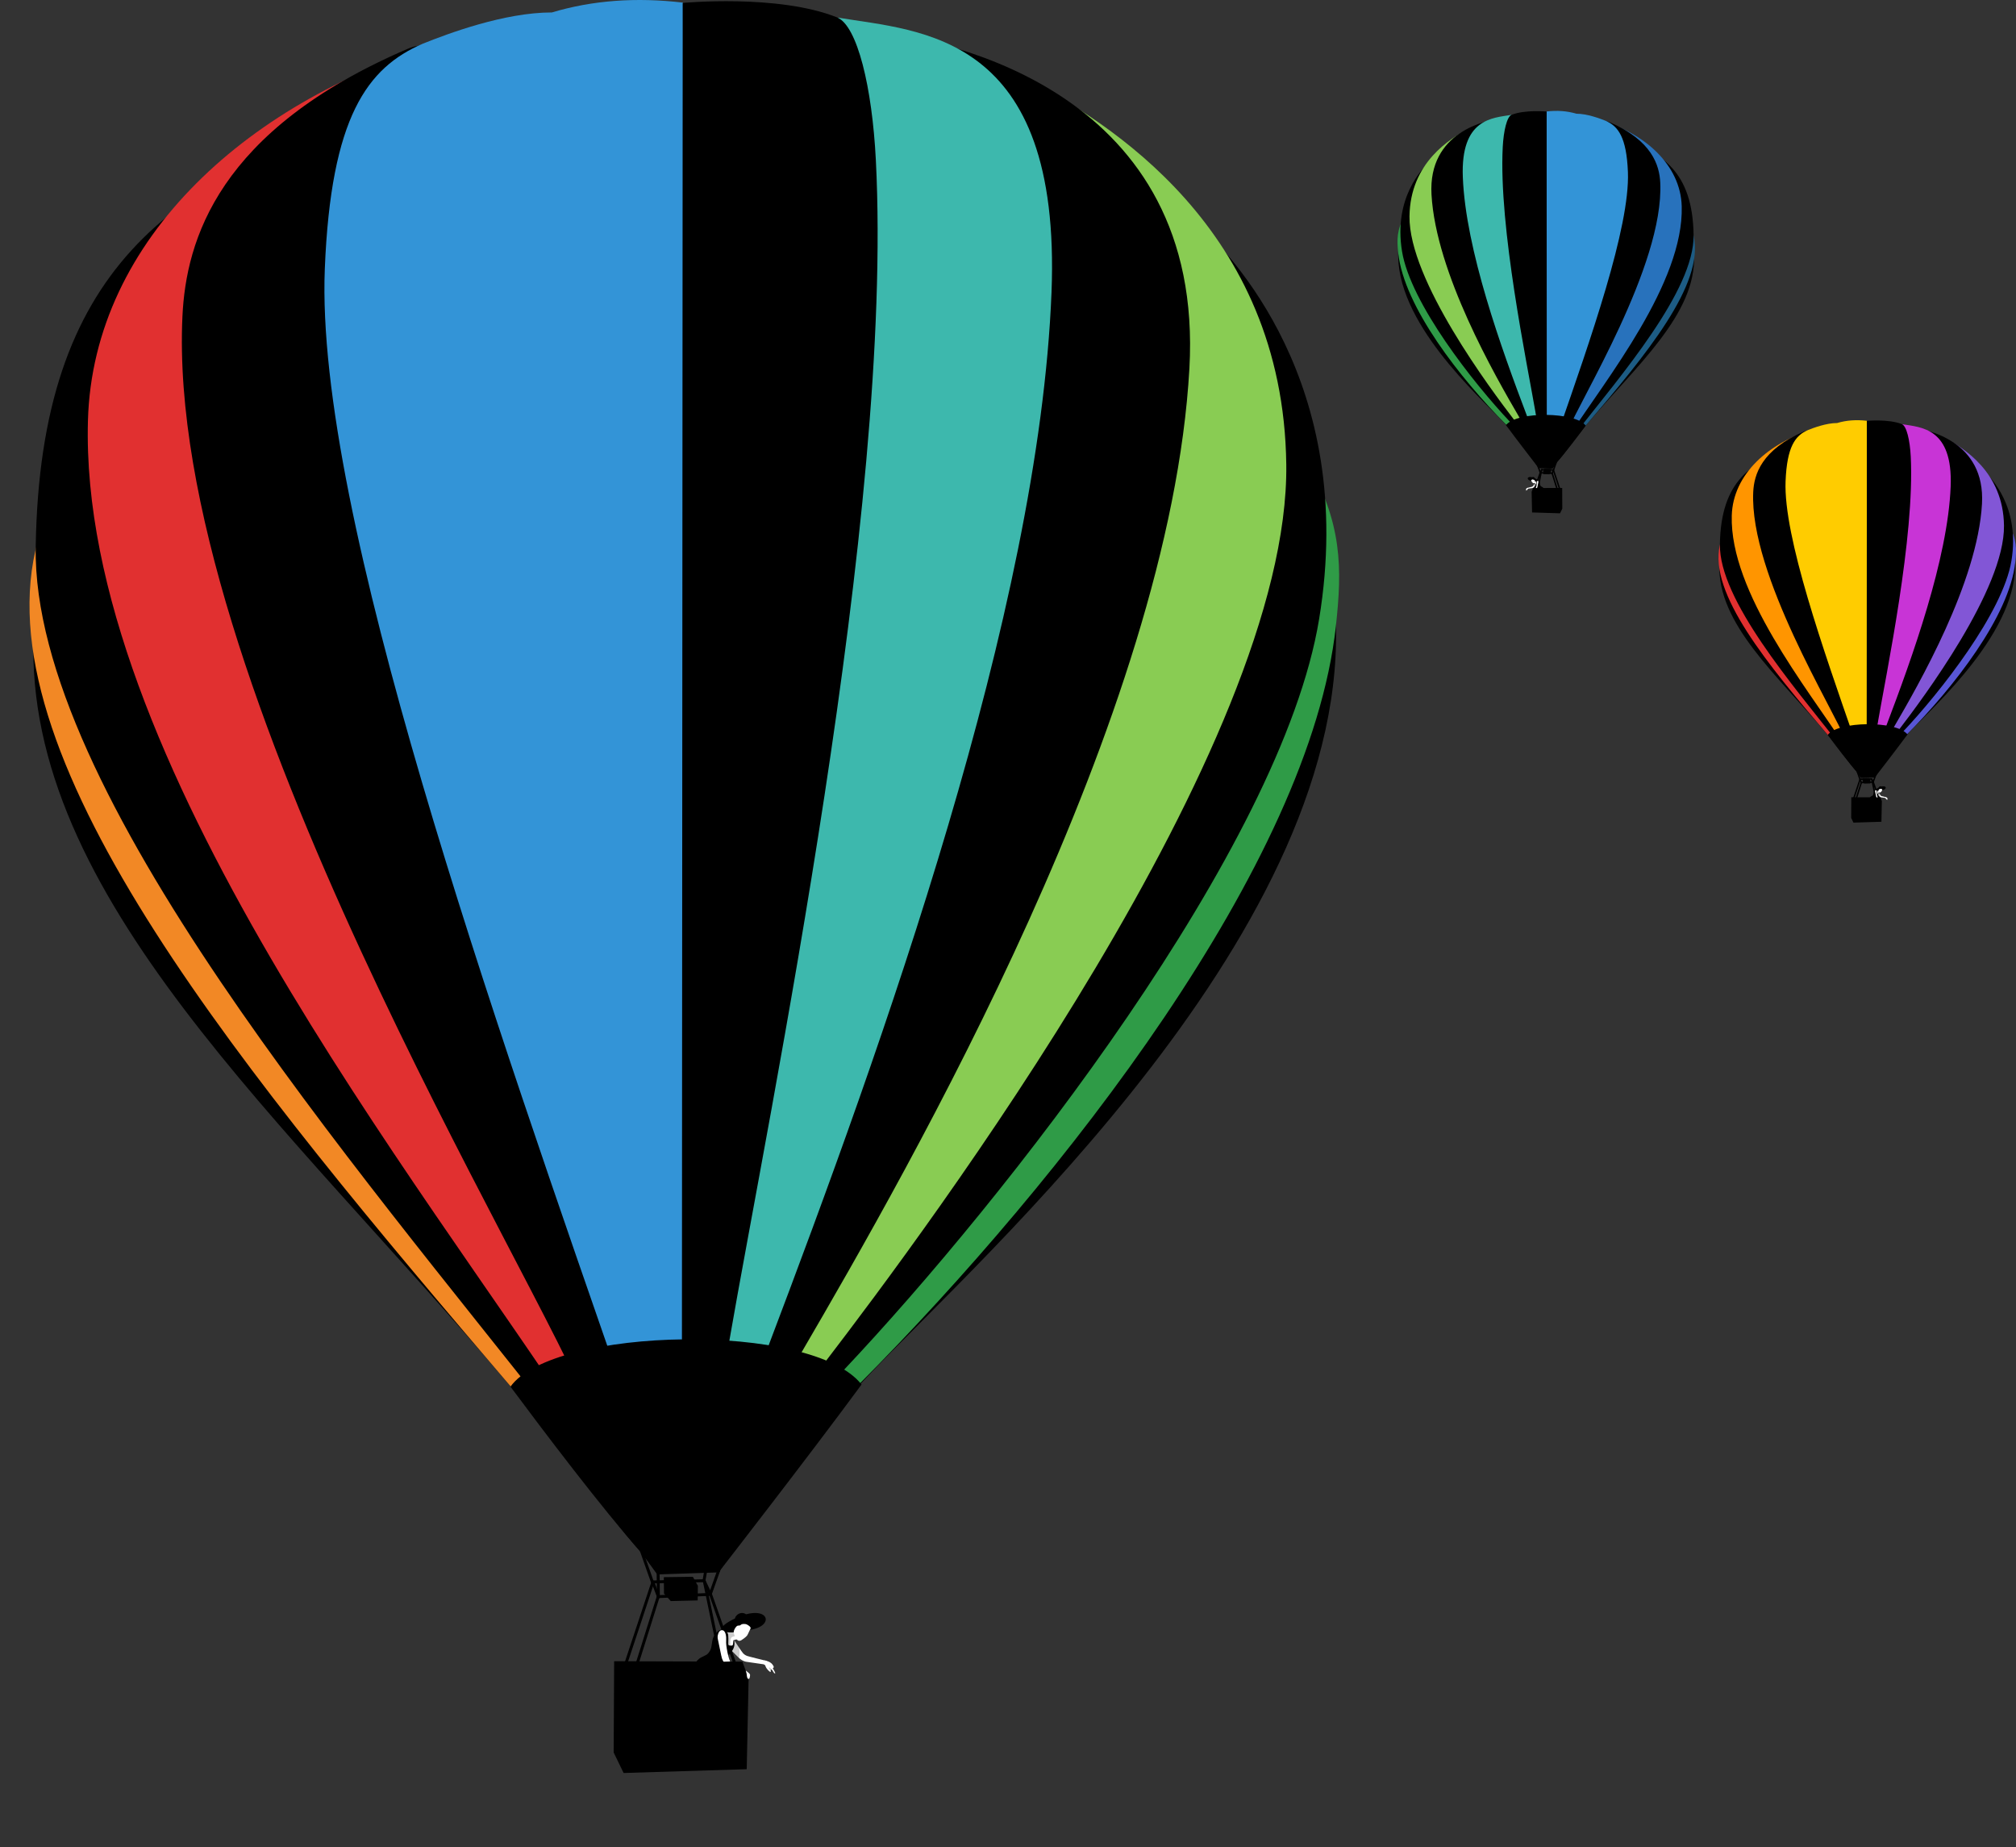 <svg width="691px" height="633px" viewBox="0 0 691 633" version="1.1" xmlns="http://www.w3.org/2000/svg" xmlns:xlink="http://www.w3.org/1999/xlink">
    <rect x="0" y="0" width="691" height="633" fill="#333333" stroke="none"/>
    <title>baloons NEW</title>
    <desc>Created with Sketch.</desc>
    <defs></defs>
    <g id="baloons-NEW" stroke="none" stroke-width="1" fill="none" fill-rule="evenodd">
        <g id="Page-1" transform="translate(234.5, 304) scale(-1, 1) translate(-234.5, -304) translate(10, 0)">
            <path d="M207.025,554.438 C206.151,553.777 204.805,553.219 203.613,553.052 L203.211,553.282 C203.211,553.282 205.969,554.247 207.181,554.757 L207.025,554.438 Z" id="Fill-1" fill="#FFFFFF"></path>
            <path d="M215.437,546.403 L205.686,574.185" id="Stroke-2" stroke="#000000" stroke-linecap="round" stroke-linejoin="round"></path>
            <path d="M207.394,562.061 C207.394,562.061 204.836,565.982 204.333,566.529 C203.83,567.076 203.359,567.306 202.887,567.489 C202.416,567.673 197.255,568.93 196.545,569.105 C195.836,569.281 195.826,570.54 196.715,570.425 C197.603,570.31 202.678,569.581 203.373,569.457 C204.098,569.327 205.101,568.72 205.528,568.333 C205.954,567.947 209.405,564.489 209.405,564.489 L207.394,562.061 Z" id="Fill-3" fill="#FFFFFF"></path>
            <path d="M211.267,558.448 C212.2,558.356 213.101,558.94 214.156,560.471 C215.212,562.002 214.766,564.169 215.64,565.68 C216.515,567.191 216.943,567.093 218.675,567.992 C220.659,569.022 221.769,571.889 221.769,571.889 L213.059,573.087 C213.059,573.087 210.96,568.683 209.469,567.323 C207.617,565.635 207.205,564.351 207.256,562.967 C207.299,561.793 207.647,560.22 207.647,560.22 C207.647,560.22 210.331,558.54 211.267,558.448 Z" id="Fill-4" fill="#000000"></path>
            <path d="M206.211,561.798 C206.682,561.791 207.046,561.938 207.626,562.121 C207.637,562.343 207.675,562.978 207.737,563.319 C207.783,563.575 207.834,563.861 208.019,563.903 C208.31,563.97 208.694,563.954 209.074,563.876 C209.269,563.836 209.369,563.651 209.378,563.28 C209.393,562.691 209.216,560.434 209.553,559.745 C209.89,559.056 209.818,559.269 209.818,559.269 C209.818,559.269 207.991,559.6 207.199,559.26 C206.407,558.921 206.211,561.798 206.211,561.798" id="Fill-5" fill="#FFFFFF"></path>
            <polygon id="Fill-6" fill="#000000" points="203.056 606.294 245.251 607.592 248.658 600.571 248.497 569.292 204.548 569.431 202.406 575.134"></polygon>
            <path d="M202.288,558.602 C192.945,557.388 195.406,549.375 206.536,554.401 C214.76,558.115 211.056,559.639 207.765,559.348" id="Fill-7" fill="#000000"></path>
            <path d="M201.775,558.165 C202.032,558.679 202.088,558.843 202.234,559.103 C202.384,559.372 202.669,560.144 202.971,560.542 C203.354,561.049 204.608,561.935 204.958,562.125 C205.447,562.391 205.891,562.399 206.39,561.927 C206.889,561.456 207.03,561.172 207.215,560.852 C207.399,560.531 207.634,559.479 207.459,558.893 C207.206,558.041 206.638,557.41 206.439,557.263 C206.239,557.116 206.043,557.044 205.756,557.07 C205.469,557.097 205.15,556.94 204.992,556.742 C204.834,556.543 203.626,556.337 202.899,556.757 C202.173,557.177 201.518,557.652 201.775,558.165 Z" id="Fill-8" fill="#FFFFFF"></path>
            <path d="M201.833,554.709 C203.16,552.539 204.956,552.364 206.154,553.269 C207.352,554.174 207.473,555.593 207.566,556.761" id="Fill-9" fill="#000000"></path>
            <path d="M211.495,558.651 C213.003,558.542 213.661,561.657 212.606,565.315 C211.551,568.973 210.973,569.448 210.973,569.448 L208.742,569.378 C208.742,569.378 209.247,568.36 209.655,566.259 C210.062,564.157 210.16,563.184 210.098,562.135 C210.037,561.086 210.149,558.748 211.495,558.651 Z" id="Fill-10" fill="#FFFFFF"></path>
            <path d="M196.548,571.161 C196.36,571.764 195.161,573.129 194.871,572.926 C194.679,572.791 194.789,572.557 194.93,572.321 C194.841,572.296 194.628,572.155 194.504,572.086 C194.458,572.167 193.975,572.824 193.769,573.202 C193.663,573.397 193.462,573.507 193.316,573.436 C193.24,573.399 193.295,573.285 193.383,573.064 C193.586,572.552 193.967,572.012 194.121,571.75 C193.744,571.445 193.682,571.264 193.977,570.792 C194.338,570.214 194.864,569.446 196.887,569.026 C196.916,569.02 196.929,569.028 196.93,569.052 C197.224,569.065 197.2,570.351 197.2,570.351 C196.929,570.385 196.677,570.746 196.548,571.161 Z" id="Fill-11" fill="#FFFFFF"></path>
            <path d="M233.527,539.214 L238.959,532.357 C253.424,516.048 272.74,488.426 284.836,474.115 C360.741,384.304 450.945,307.258 447.484,217.491 C443.323,109.577 380.887,2.229 225.014,1.542 C88.23,0.94 8.18,93.39 1.279,209.932 C-5.096,317.595 122.691,430.563 161.761,471.816 C181.535,492.695 212.529,538.609 212.529,538.609 L233.527,539.214 Z" id="Fill-12" fill="#000000"></path>
            <path d="M207.542,559.331 C207.48,559.808 207.259,560.508 207.139,560.699 C207.139,560.699 207.659,560.793 208.042,560.968 C208.425,561.143 208.616,561.78 208.657,562.093 C208.738,562.706 208.623,563.935 208.623,563.935 L209.436,563.952 L209.671,560.772 L209.998,558.79 C209.998,558.79 207.603,558.855 207.542,559.331 Z" id="Fill-13" fill-opacity="0.2" fill="#000000"></path>
            <path d="M11.157,157.747 C-1.15,179.403 -1.059,194.644 1.117,214.593 C10.016,296.176 94.761,404.065 164.153,473.985 L208.033,514.959 L225.193,497.799 C225.193,497.799 24.638,134.025 11.157,157.747 Z" id="Fill-14" fill="#2F9B47"></path>
            <path d="M46.945,77.923 C38.679,86.421 -6.618,130.292 6.87,212.209 C19.768,290.547 114.5,410.896 169.821,469.535 L204.904,499.437 L215.333,490.901 C215.333,490.901 70.047,54.17 46.945,77.923 Z" id="Fill-15" fill="#000000"></path>
            <path d="M106.615,27.282 C79.91,41.665 19.13,77.845 18.117,159.191 C16.923,255.194 141.049,420.861 176.099,466.649 L194.901,499.494 L207.45,491.045 L106.615,27.282" id="Fill-16" fill="#89CC53"></path>
            <path d="M207.583,563.615 L208.719,565.175 C207.809,566.086 206.251,567.639 205.692,568.178 C205.624,567.756 205.505,566.936 205.507,566.384 C205.509,565.886 205.563,565.209 205.766,564.514 C206.571,563.323 207.394,562.061 207.394,562.061 L207.583,563.615 Z" id="Fill-17" fill-opacity="0.2" fill="#000000"></path>
            <path d="M203.382,572.489 C202.572,573.218 201.829,573.521 201.914,574.162 C201.999,574.804 202.06,575.422 202.507,575.346 C202.954,575.271 203.029,574.146 203.029,574.146 C203.029,574.146 203.02,573.628 203.382,572.489 Z" id="Fill-18" fill="#FFFFFF"></path>
            <path d="M157.317,11.074 C133.623,13.872 46.005,31.671 51.323,126.272 C57.987,244.806 146.928,399.429 184.302,463.504 L199.353,494.825 L212.256,488.907 C212.256,488.907 179.554,8.448 157.317,11.074 Z" id="Fill-19" fill="#000000"></path>
            <path d="M194.935,572.321 C194.935,572.321 195.189,572.044 195.29,571.928 C195.39,571.812 195.503,571.61 195.426,571.482 C195.35,571.355 194.988,571.534 194.84,571.69 C194.691,571.846 194.509,572.081 194.509,572.081 C194.637,572.174 194.789,572.256 194.935,572.321" id="Fill-20" fill-opacity="0.2" fill="#000000"></path>
            <path d="M171.674,6.054 C143.624,10.763 95.073,11.139 98.585,100.202 C102.892,209.409 156.423,357.883 195.833,461.809 L215.054,517.428 L228.261,515.384 L209.314,460.046 C209.314,460.046 182.943,4.162 171.674,6.054 Z" id="Fill-21" fill="#3DB8AD"></path>
            <path d="M235.27,542.313 L244.952,571.501" id="Stroke-22" stroke="#000000" stroke-linecap="round" stroke-linejoin="round"></path>
            <path d="M217.63,541.686 L211.403,571.649" id="Stroke-23" stroke="#000000" stroke-linecap="round" stroke-linejoin="round"></path>
            <path d="M233.398,547.182 L240.803,570.731" id="Stroke-24" stroke="#000000" stroke-linecap="round" stroke-linejoin="round"></path>
            <polygon id="Stroke-25" stroke="#000000" stroke-linecap="round" stroke-linejoin="round" points="215.448 546.379 217.681 541.699 235.25 542.11 233.328 547.153"></polygon>
            <path d="M217.699,541.629 L215.528,529.39" id="Stroke-26" stroke="#000000" stroke-linecap="round" stroke-linejoin="round"></path>
            <path d="M446.864,188.642 C463.463,261.826 375.254,368.292 283.737,475.399 L241.414,502.795 L390.936,121.46 C390.936,121.46 432.627,125.875 446.864,188.642 Z" id="Fill-27" fill="#F28825"></path>
            <path d="M215.543,546.322 L211.574,535.124" id="Stroke-28" stroke="#000000" stroke-linecap="round" stroke-linejoin="round"></path>
            <path d="M329.392,38.402 L251.166,482.744 L268.176,487.372 C336.159,400.742 448.051,271.177 446.763,187.486 C445.287,91.629 399.905,61.9 329.392,38.402 Z" id="Fill-29" fill="#000000"></path>
            <path d="M235.37,542.2 L239.23,531.27" id="Stroke-30" stroke="#000000" stroke-linecap="round" stroke-linejoin="round"></path>
            <path d="M260.116,489.046 C314.885,404.942 432.043,259.509 428.857,144.119 C427.127,81.473 372.642,33.397 305.777,14.276 C270.509,4.19 238.824,487.436 238.824,487.436 C238.824,487.436 206.577,571.263 260.116,489.046 Z" id="Fill-31" fill="#E13030"></path>
            <path d="M233.324,547.257 L233.439,537.983" id="Stroke-32" stroke="#000000" stroke-linecap="round" stroke-linejoin="round"></path>
            <polygon id="Stroke-33" stroke="#000000" stroke-linecap="round" stroke-linejoin="round" points="233.486 539.039 212.709 538.352 215.908 530.675 239.115 531.263"></polygon>
            <path d="M319.399,16.788 C384.215,44.66 395.25,82.257 396.472,108.492 C402.284,233.291 273.772,438.874 256.995,483.401 L241.346,481.795 C241.346,481.795 250.615,-12.79 319.399,16.788 Z" id="Fill-34" fill="#000000"></path>
            <polygon id="Fill-35" fill="#000000" points="219.797 543.443 219.863 548.451 229.093 548.679 231.41 546.109 231.473 540.488 221.519 540.356"></polygon>
            <path d="M224.91,0.896 C240.903,-0.988 255.876,0.083 269.836,4.265 C286.193,4.259 305.508,11.534 314.121,14.988 C333.048,23.159 345.569,39.966 347.668,92.087 C351.042,175.854 289.953,348.345 243.742,481.691 L223.992,478.382 L224.91,0.896 Z" id="Fill-36" fill="#3394D7"></path>
            <path d="M172.134,5.94 C165.122,8.732 160.067,29.999 158.798,54.803 C152.594,176.028 195.127,379.183 209.159,460.302 C223.985,546.005 224.208,504.968 224.208,504.968 L225.263,459.766 L224.996,1.002 C224.996,1.002 192.359,-2.113 172.134,5.94 Z" id="Fill-37" fill="#000000"></path>
            <path d="M163.702,474.468 C180.586,452.867 269.242,454.543 284.032,475.195 C272.709,490.413 253.084,516.432 238.959,532.357 L233.528,539.124 L222.157,538.887 L212.529,538.609 C212.529,538.609 181.145,498.213 163.702,474.468 Z" id="Fill-38" fill="#000000"></path>
        </g>
        <g id="Page-1-Copy" transform="translate(479, 38)">
            <path d="M48.941,124.019 L46.726,130.325" id="Stroke-2" stroke="#000000" stroke-width="0.5" stroke-linecap="round" stroke-linejoin="round"></path>
            <path d="M47.114,127.573 C47.114,127.573 46.533,128.463 46.419,128.587 C46.304,128.711 46.197,128.763 46.09,128.805 C45.983,128.847 44.811,129.132 44.649,129.172 C44.488,129.212 44.486,129.498 44.688,129.471 C44.89,129.445 46.043,129.28 46.201,129.252 C46.365,129.222 46.593,129.084 46.69,128.997 C46.787,128.909 47.571,128.124 47.571,128.124 L47.114,127.573 Z" id="Fill-3" fill="#FFFFFF"></path>
            <path d="M47.994,126.753 C48.206,126.732 48.41,126.865 48.65,127.212 C48.89,127.56 48.789,128.052 48.987,128.395 C49.186,128.737 49.283,128.715 49.677,128.919 C50.127,129.153 50.38,129.804 50.38,129.804 L48.401,130.076 C48.401,130.076 47.924,129.076 47.585,128.767 C47.165,128.384 47.071,128.093 47.083,127.779 C47.092,127.512 47.171,127.155 47.171,127.155 C47.171,127.155 47.781,126.774 47.994,126.753 Z" id="Fill-4" fill="#000000"></path>
            <path d="M46.845,127.513 C46.952,127.512 47.035,127.545 47.167,127.587 C47.169,127.637 47.178,127.781 47.192,127.859 C47.202,127.917 47.214,127.982 47.256,127.991 C47.322,128.006 47.409,128.003 47.496,127.985 C47.54,127.976 47.563,127.934 47.565,127.85 C47.568,127.716 47.528,127.204 47.604,127.047 C47.681,126.891 47.665,126.939 47.665,126.939 C47.665,126.939 47.25,127.014 47.07,126.937 C46.89,126.86 46.845,127.513 46.845,127.513" id="Fill-5" fill="#FFFFFF"></path>
            <polygon id="Fill-6" fill="#000000" points="46.129 137.613 55.714 137.907 56.488 136.314 56.451 129.214 46.467 129.246 45.981 130.54"></polygon>
            <path d="M45.954,126.788 C43.832,126.512 44.391,124.694 46.919,125.834 C48.787,126.677 47.946,127.023 47.198,126.957" id="Fill-7" fill="#000000"></path>
            <path d="M45.838,126.689 C45.896,126.805 45.909,126.843 45.942,126.902 C45.976,126.963 46.041,127.138 46.109,127.228 C46.196,127.343 46.481,127.544 46.561,127.588 C46.672,127.648 46.773,127.65 46.886,127.543 C46.999,127.436 47.031,127.371 47.073,127.299 C47.115,127.226 47.169,126.987 47.129,126.854 C47.071,126.661 46.942,126.517 46.897,126.484 C46.852,126.451 46.807,126.434 46.742,126.44 C46.677,126.446 46.604,126.411 46.568,126.366 C46.532,126.321 46.258,126.274 46.093,126.369 C45.928,126.465 45.779,126.572 45.838,126.689 Z" id="Fill-8" fill="#FFFFFF"></path>
            <path d="M45.851,125.904 C46.152,125.412 46.56,125.372 46.832,125.577 C47.104,125.783 47.132,126.105 47.153,126.37" id="Fill-9" fill="#000000"></path>
            <path d="M48.046,126.799 C48.388,126.774 48.538,127.481 48.298,128.312 C48.058,129.142 47.927,129.25 47.927,129.25 L47.42,129.234 C47.42,129.234 47.535,129.003 47.628,128.526 C47.72,128.049 47.742,127.828 47.728,127.59 C47.714,127.352 47.74,126.821 48.046,126.799 Z" id="Fill-10" fill="#FFFFFF"></path>
            <path d="M44.65,129.638 C44.607,129.775 44.335,130.085 44.269,130.039 C44.226,130.008 44.251,129.955 44.283,129.902 C44.262,129.896 44.214,129.864 44.186,129.849 C44.175,129.867 44.066,130.016 44.019,130.102 C43.995,130.146 43.949,130.171 43.916,130.155 C43.899,130.147 43.911,130.121 43.931,130.07 C43.977,129.954 44.064,129.832 44.099,129.772 C44.013,129.703 43.999,129.662 44.066,129.555 C44.148,129.424 44.268,129.249 44.727,129.154 C44.734,129.153 44.737,129.154 44.737,129.16 C44.804,129.163 44.798,129.455 44.798,129.455 C44.737,129.462 44.679,129.544 44.65,129.638 Z" id="Fill-11" fill="#FFFFFF"></path>
            <path d="M53.051,122.387 L54.285,120.831 C57.571,117.129 61.959,110.86 64.707,107.612 C81.95,87.227 102.442,69.739 101.656,49.365 C100.71,24.871 86.527,0.506 51.117,0.35 C20.043,0.213 1.858,21.197 0.291,47.649 C-1.158,72.086 27.872,97.726 36.747,107.09 C41.24,111.829 48.281,122.25 48.281,122.25 L53.051,122.387 Z" id="Fill-12" fill="#000000"></path>
            <path d="M47.148,126.953 C47.134,127.062 47.083,127.221 47.056,127.264 C47.056,127.264 47.174,127.285 47.261,127.325 C47.348,127.365 47.392,127.509 47.401,127.58 C47.419,127.719 47.393,127.998 47.393,127.998 L47.578,128.002 L47.631,127.28 L47.706,126.831 C47.706,126.831 47.161,126.845 47.148,126.953 Z" id="Fill-13" fill-opacity="0.2" fill="#000000"></path>
            <path d="M2.535,35.804 C-0.261,40.72 -0.241,44.179 0.254,48.707 C2.275,67.224 21.527,91.712 37.291,107.582 L47.259,116.882 L51.157,112.987 C51.157,112.987 5.597,30.42 2.535,35.804 Z" id="Fill-14" fill="#2F9B47"></path>
            <path d="M10.664,17.686 C8.787,19.615 -1.503,29.573 1.561,48.166 C4.491,65.947 26.011,93.263 38.578,106.572 L46.548,113.359 L48.918,111.422 C48.918,111.422 15.913,12.295 10.664,17.686 Z" id="Fill-15" fill="#000000"></path>
            <path d="M24.22,6.192 C18.153,9.457 4.346,17.669 4.116,36.132 C3.844,57.922 32.042,95.524 40.005,105.917 L44.276,113.372 L47.127,111.454 L24.22,6.192" id="Fill-16" fill="#89CC53"></path>
            <path d="M47.157,127.926 L47.415,128.28 C47.208,128.487 46.854,128.839 46.727,128.961 C46.712,128.866 46.685,128.68 46.685,128.554 C46.686,128.441 46.698,128.288 46.744,128.13 C46.927,127.859 47.114,127.573 47.114,127.573 L47.157,127.926 Z" id="Fill-17" fill-opacity="0.2" fill="#000000"></path>
            <path d="M35.738,2.514 C30.355,3.149 10.451,7.188 11.659,28.66 C13.173,55.565 33.378,90.66 41.868,105.203 L45.287,112.312 L48.219,110.969 C48.219,110.969 40.79,1.917 35.738,2.514 Z" id="Fill-19" fill="#000000"></path>
            <path d="M38.999,1.374 C32.627,2.443 21.598,2.528 22.396,22.743 C23.374,47.53 35.535,81.23 44.488,104.818 L48.854,117.443 L51.854,116.979 L47.55,104.418 C47.55,104.418 41.559,0.945 38.999,1.374 Z" id="Fill-21" fill="#3DB8AD"></path>
            <path d="M53.447,123.091 L55.646,129.716" id="Stroke-22" stroke="#000000" stroke-width="0.5" stroke-linecap="round" stroke-linejoin="round"></path>
            <path d="M49.439,122.948 L48.025,129.749" id="Stroke-23" stroke="#000000" stroke-width="0.5" stroke-linecap="round" stroke-linejoin="round"></path>
            <path d="M53.021,124.196 L54.704,129.541" id="Stroke-24" stroke="#000000" stroke-width="0.5" stroke-linecap="round" stroke-linejoin="round"></path>
            <polygon id="Stroke-25" stroke="#000000" stroke-width="0.5" stroke-linecap="round" stroke-linejoin="round" points="48.944 124.014 49.451 122.951 53.442 123.045 53.005 124.189"></polygon>
            <path d="M101.515,42.817 C105.286,59.428 85.247,83.593 64.457,107.903 L54.842,114.121 L88.81,27.568 C88.81,27.568 98.281,28.57 101.515,42.817 Z" id="Fill-27" fill="#1D5C84"></path>
            <path d="M48.965,124.001 L48.064,121.459" id="Stroke-28" stroke="#000000" stroke-width="0.5" stroke-linecap="round" stroke-linejoin="round"></path>
            <path d="M74.828,8.716 L57.058,109.57 L60.922,110.621 C76.366,90.958 101.784,61.55 101.492,42.554 C101.157,20.797 90.847,14.05 74.828,8.716 Z" id="Fill-29" fill="#000000"></path>
            <path d="M53.469,123.065 L54.346,120.584" id="Stroke-30" stroke="#000000" stroke-width="0.5" stroke-linecap="round" stroke-linejoin="round"></path>
            <path d="M59.091,111.001 C71.533,91.911 98.148,58.902 97.424,32.711 C97.031,18.492 84.654,7.58 69.464,3.24 C61.452,0.951 54.254,110.635 54.254,110.635 C54.254,110.635 46.928,129.662 59.091,111.001 Z" id="Fill-31" fill="#2872BC"></path>
            <polygon id="Stroke-33" stroke="#000000" stroke-width="0.5" stroke-linecap="round" stroke-linejoin="round" points="53.041 122.348 48.321 122.192 49.048 120.449 54.32 120.583"></polygon>
            <path d="M72.558,3.81 C87.283,10.137 89.79,18.67 90.067,24.625 C91.387,52.951 62.193,99.613 58.382,109.719 L54.827,109.355 C54.827,109.355 56.933,-2.903 72.558,3.81 Z" id="Fill-34" fill="#000000"></path>
            <polygon id="Fill-35" fill="#000000" points="49.932 123.347 49.947 124.484 52.043 124.536 52.57 123.952 52.584 122.677 50.323 122.647"></polygon>
            <path d="M51.093,0.203 C54.726,-0.224 58.128,0.019 61.299,0.968 C65.015,0.967 69.403,2.618 71.359,3.402 C75.659,5.256 78.503,9.071 78.98,20.901 C79.747,39.914 65.869,79.065 55.371,109.331 L50.885,108.58 L51.093,0.203 Z" id="Fill-36" fill="#3394D7"></path>
            <path d="M39.104,1.348 C37.511,1.982 36.363,6.809 36.074,12.439 C34.665,39.954 44.327,86.065 47.515,104.476 C50.883,123.929 50.934,114.614 50.934,114.614 L51.173,104.355 L51.113,0.227 C51.113,0.227 43.698,-0.48 39.104,1.348 Z" id="Fill-37" fill="#000000"></path>
            <path d="M37.188,107.692 C41.024,102.789 61.164,103.169 64.524,107.857 C61.952,111.311 57.493,117.216 54.285,120.831 L53.051,122.367 L50.468,122.313 L48.281,122.25 C48.281,122.25 41.151,113.081 37.188,107.692 Z" id="Fill-38" fill="#000000"></path>
        </g>
        <g id="Page-1-Copy-2" transform="translate(640, 213) scale(-1, 1) translate(-640, -213) translate(589, 144)">
            <path d="M48.941,124.019 L46.726,130.325" id="Stroke-2" stroke="#000000" stroke-width="0.5" stroke-linecap="round" stroke-linejoin="round"></path>
            <path d="M47.114,127.573 C47.114,127.573 46.533,128.463 46.419,128.587 C46.304,128.711 46.197,128.763 46.09,128.805 C45.983,128.847 44.811,129.132 44.649,129.172 C44.488,129.212 44.486,129.498 44.688,129.471 C44.89,129.445 46.043,129.28 46.201,129.252 C46.365,129.222 46.593,129.084 46.69,128.997 C46.787,128.909 47.571,128.124 47.571,128.124 L47.114,127.573 Z" id="Fill-3" fill="#FFFFFF"></path>
            <path d="M47.994,126.753 C48.206,126.732 48.41,126.865 48.65,127.212 C48.89,127.56 48.789,128.052 48.987,128.395 C49.186,128.737 49.283,128.715 49.677,128.919 C50.127,129.153 50.38,129.804 50.38,129.804 L48.401,130.076 C48.401,130.076 47.924,129.076 47.585,128.767 C47.165,128.384 47.071,128.093 47.083,127.779 C47.092,127.512 47.171,127.155 47.171,127.155 C47.171,127.155 47.781,126.774 47.994,126.753 Z" id="Fill-4" fill="#000000"></path>
            <path d="M46.845,127.513 C46.952,127.512 47.035,127.545 47.167,127.587 C47.169,127.637 47.178,127.781 47.192,127.859 C47.202,127.917 47.214,127.982 47.256,127.991 C47.322,128.006 47.409,128.003 47.496,127.985 C47.54,127.976 47.563,127.934 47.565,127.85 C47.568,127.716 47.528,127.204 47.604,127.047 C47.681,126.891 47.665,126.939 47.665,126.939 C47.665,126.939 47.25,127.014 47.07,126.937 C46.89,126.86 46.845,127.513 46.845,127.513" id="Fill-5" fill="#FFFFFF"></path>
            <polygon id="Fill-6" fill="#000000" points="46.129 137.613 55.714 137.907 56.488 136.314 56.451 129.214 46.467 129.246 45.981 130.54"></polygon>
            <path d="M45.954,126.788 C43.832,126.512 44.391,124.694 46.919,125.834 C48.787,126.677 47.946,127.023 47.198,126.957" id="Fill-7" fill="#000000"></path>
            <path d="M45.838,126.689 C45.896,126.805 45.909,126.843 45.942,126.902 C45.976,126.963 46.041,127.138 46.109,127.228 C46.196,127.343 46.481,127.544 46.561,127.588 C46.672,127.648 46.773,127.65 46.886,127.543 C46.999,127.436 47.031,127.371 47.073,127.299 C47.115,127.226 47.169,126.987 47.129,126.854 C47.071,126.661 46.942,126.517 46.897,126.484 C46.852,126.451 46.807,126.434 46.742,126.44 C46.677,126.446 46.604,126.411 46.568,126.366 C46.532,126.321 46.258,126.274 46.093,126.369 C45.928,126.465 45.779,126.572 45.838,126.689 Z" id="Fill-8" fill="#FFFFFF"></path>
            <path d="M45.851,125.904 C46.152,125.412 46.56,125.372 46.832,125.577 C47.104,125.783 47.132,126.105 47.153,126.37" id="Fill-9" fill="#000000"></path>
            <path d="M48.046,126.799 C48.388,126.774 48.538,127.481 48.298,128.312 C48.058,129.142 47.927,129.25 47.927,129.25 L47.42,129.234 C47.42,129.234 47.535,129.003 47.628,128.526 C47.72,128.049 47.742,127.828 47.728,127.59 C47.714,127.352 47.74,126.821 48.046,126.799 Z" id="Fill-10" fill="#FFFFFF"></path>
            <path d="M44.65,129.638 C44.607,129.775 44.335,130.085 44.269,130.039 C44.226,130.008 44.251,129.955 44.283,129.902 C44.262,129.896 44.214,129.864 44.186,129.849 C44.175,129.867 44.066,130.016 44.019,130.102 C43.995,130.146 43.949,130.171 43.916,130.155 C43.899,130.147 43.911,130.121 43.931,130.07 C43.977,129.954 44.064,129.832 44.099,129.772 C44.013,129.703 43.999,129.662 44.066,129.555 C44.148,129.424 44.268,129.249 44.727,129.154 C44.734,129.153 44.737,129.154 44.737,129.16 C44.804,129.163 44.798,129.455 44.798,129.455 C44.737,129.462 44.679,129.544 44.65,129.638 Z" id="Fill-11" fill="#FFFFFF"></path>
            <path d="M53.051,122.387 L54.285,120.831 C57.571,117.129 61.959,110.86 64.707,107.612 C81.95,87.227 102.442,69.739 101.656,49.365 C100.71,24.871 86.527,0.506 51.117,0.35 C20.043,0.213 1.858,21.197 0.291,47.649 C-1.158,72.086 27.872,97.726 36.747,107.09 C41.24,111.829 48.281,122.25 48.281,122.25 L53.051,122.387 Z" id="Fill-12" fill="#000000"></path>
            <path d="M47.148,126.953 C47.134,127.062 47.083,127.221 47.056,127.264 C47.056,127.264 47.174,127.285 47.261,127.325 C47.348,127.365 47.392,127.509 47.401,127.58 C47.419,127.719 47.393,127.998 47.393,127.998 L47.578,128.002 L47.631,127.28 L47.706,126.831 C47.706,126.831 47.161,126.845 47.148,126.953 Z" id="Fill-13" fill-opacity="0.2" fill="#000000"></path>
            <path d="M2.535,35.804 C-0.261,40.72 -0.241,44.179 0.254,48.707 C2.275,67.224 21.527,91.712 37.291,107.582 L47.259,116.882 L51.157,112.987 C51.157,112.987 5.597,30.42 2.535,35.804 Z" id="Fill-14" fill="#5856D6"></path>
            <path d="M10.664,17.686 C8.787,19.615 -1.503,29.573 1.561,48.166 C4.491,65.947 26.011,93.263 38.578,106.572 L46.548,113.359 L48.918,111.422 C48.918,111.422 15.913,12.295 10.664,17.686 Z" id="Fill-15" fill="#000000"></path>
            <path d="M24.22,6.192 C18.153,9.457 4.346,17.669 4.116,36.132 C3.844,57.922 32.042,95.524 40.005,105.917 L44.276,113.372 L47.127,111.454 L24.22,6.192" id="Fill-16" fill="#8256D6"></path>
            <path d="M47.157,127.926 L47.415,128.28 C47.208,128.487 46.854,128.839 46.727,128.961 C46.712,128.866 46.685,128.68 46.685,128.554 C46.686,128.441 46.698,128.288 46.744,128.13 C46.927,127.859 47.114,127.573 47.114,127.573 L47.157,127.926 Z" id="Fill-17" fill-opacity="0.2" fill="#000000"></path>
            <path d="M35.738,2.514 C30.355,3.149 10.451,7.188 11.659,28.66 C13.173,55.565 33.378,90.66 41.868,105.203 L45.287,112.312 L48.219,110.969 C48.219,110.969 40.79,1.917 35.738,2.514 Z" id="Fill-19" fill="#000000"></path>
            <path d="M38.999,1.374 C32.627,2.443 21.598,2.528 22.396,22.743 C23.374,47.53 35.535,81.23 44.488,104.818 L48.854,117.443 L51.854,116.979 L47.55,104.418 C47.55,104.418 41.559,0.945 38.999,1.374 Z" id="Fill-21" fill="#C834D6"></path>
            <path d="M53.447,123.091 L55.646,129.716" id="Stroke-22" stroke="#000000" stroke-width="0.5" stroke-linecap="round" stroke-linejoin="round"></path>
            <path d="M49.439,122.948 L48.025,129.749" id="Stroke-23" stroke="#000000" stroke-width="0.5" stroke-linecap="round" stroke-linejoin="round"></path>
            <path d="M53.021,124.196 L54.704,129.541" id="Stroke-24" stroke="#000000" stroke-width="0.5" stroke-linecap="round" stroke-linejoin="round"></path>
            <polygon id="Stroke-25" stroke="#000000" stroke-width="0.5" stroke-linecap="round" stroke-linejoin="round" points="48.944 124.014 49.451 122.951 53.442 123.045 53.005 124.189"></polygon>
            <path d="M101.515,42.817 C105.286,59.428 85.247,83.593 64.457,107.903 L54.842,114.121 L88.81,27.568 C88.81,27.568 98.281,28.57 101.515,42.817 Z" id="Fill-27" fill="#E13030"></path>
            <path d="M48.965,124.001 L48.064,121.459" id="Stroke-28" stroke="#000000" stroke-width="0.5" stroke-linecap="round" stroke-linejoin="round"></path>
            <path d="M74.828,8.716 L57.058,109.57 L60.922,110.621 C76.366,90.958 101.784,61.55 101.492,42.554 C101.157,20.797 90.847,14.05 74.828,8.716 Z" id="Fill-29" fill="#000000"></path>
            <path d="M53.469,123.065 L54.346,120.584" id="Stroke-30" stroke="#000000" stroke-width="0.5" stroke-linecap="round" stroke-linejoin="round"></path>
            <path d="M59.091,111.001 C71.533,91.911 98.148,58.902 97.424,32.711 C97.031,18.492 84.654,7.58 69.464,3.24 C61.452,0.951 54.254,110.635 54.254,110.635 C54.254,110.635 46.928,129.662 59.091,111.001 Z" id="Fill-31" fill="#FF9500"></path>
            <polygon id="Stroke-33" stroke="#000000" stroke-width="0.5" stroke-linecap="round" stroke-linejoin="round" points="53.041 122.348 48.321 122.192 49.048 120.449 54.32 120.583"></polygon>
            <path d="M72.558,3.81 C87.283,10.137 89.79,18.67 90.067,24.625 C91.387,52.951 62.193,99.613 58.382,109.719 L54.827,109.355 C54.827,109.355 56.933,-2.903 72.558,3.81 Z" id="Fill-34" fill="#000000"></path>
            <polygon id="Fill-35" fill="#000000" points="49.932 123.347 49.947 124.484 52.043 124.536 52.57 123.952 52.584 122.677 50.323 122.647"></polygon>
            <path d="M51.093,0.203 C54.726,-0.224 58.128,0.019 61.299,0.968 C65.015,0.967 69.403,2.618 71.359,3.402 C75.659,5.256 78.503,9.071 78.98,20.901 C79.747,39.914 65.869,79.065 55.371,109.331 L50.885,108.58 L51.093,0.203 Z" id="Fill-36" fill="#FFCC00"></path>
            <path d="M39.104,1.348 C37.511,1.982 36.363,6.809 36.074,12.439 C34.665,39.954 44.327,86.065 47.515,104.476 C50.883,123.929 50.934,114.614 50.934,114.614 L51.173,104.355 L51.113,0.227 C51.113,0.227 43.698,-0.48 39.104,1.348 Z" id="Fill-37" fill="#000000"></path>
            <path d="M37.188,107.692 C41.024,102.789 61.164,103.169 64.524,107.857 C61.952,111.311 57.493,117.216 54.285,120.831 L53.051,122.367 L50.468,122.313 L48.281,122.25 C48.281,122.25 41.151,113.081 37.188,107.692 Z" id="Fill-38" fill="#000000"></path>
        </g>
    </g>
</svg>